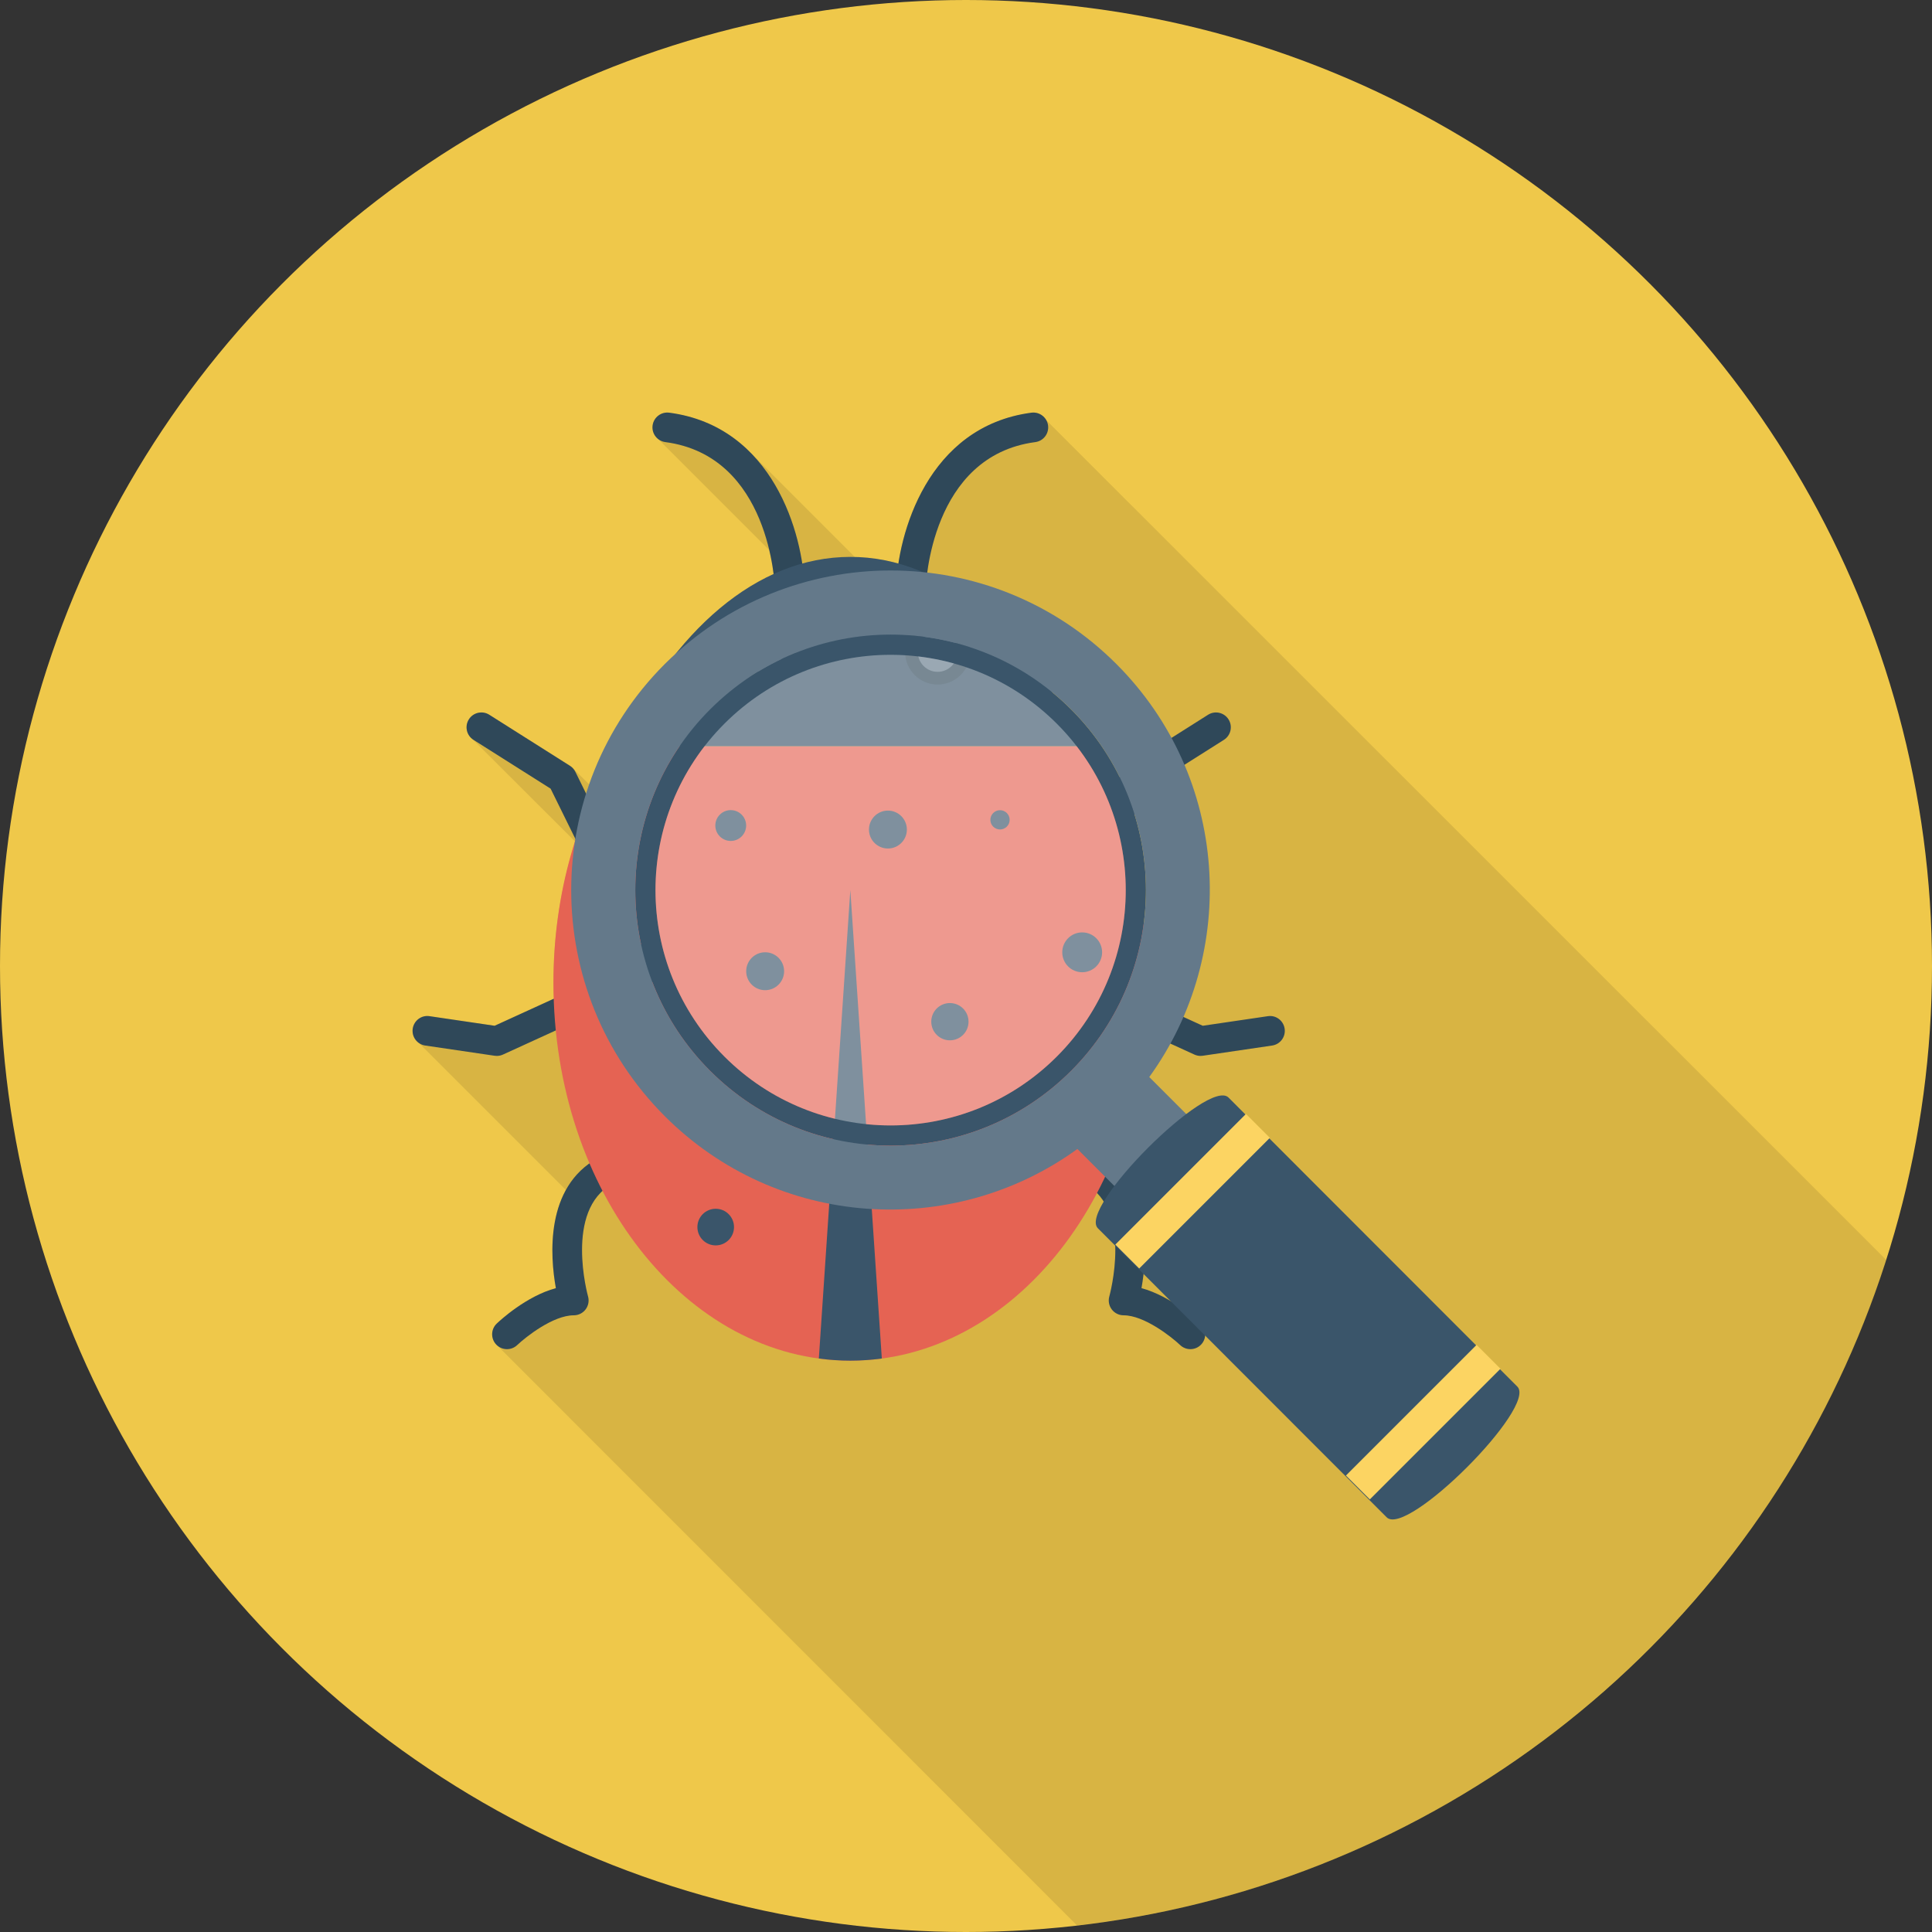 <?xml version="1.0" encoding="iso-8859-1"?>
<!-- Generator: Adobe Illustrator 19.0.0, SVG Export Plug-In . SVG Version: 6.00 Build 0)  -->
<svg xmlns="http://www.w3.org/2000/svg" xmlns:xlink="http://www.w3.org/1999/xlink" version="1.1" id="Capa_1" x="0px" y="0px" viewBox="0 0 384 384" style="enable-background:new 0 0 384 384;" xml:space="preserve">
<rect x="0" y="0" width="384" height="384" fill="#333333" stroke="none"/>
<circle style="fill:#EFC84A;" cx="192" cy="192" r="192"/>
<path style="opacity:0.1;enable-background:new    ;" d="M207.88,83.397L207,82.518c-0.56-0.4-1.28-0.6-2-0.48  c-17.8,2.32-24.68,18.56-26.44,30c-2.84-0.8-5.68-1.28-8.64-1.32l-20.96-20.96c-3.96-3.92-9.16-6.84-15.96-7.72  c-1.6-0.24-3.08,0.92-3.28,2.52c-0.16,1.08,0.28,2.08,1.08,2.721l0.12,0.08l21.96,21.959c0.44,1.841,0.72,3.481,0.88,4.801  c-7.16,3.28-13.8,8.76-19.6,16.04c-0.68,0.64-1.4,1.2-2.04,1.84c-7,7-11.96,15.2-14.96,23.96l-3.24-3.2l-0.04-0.04  c-0.16-0.199-0.36-0.359-0.6-0.519l-16.04-10.12c-1.36-0.88-3.2-0.48-4.04,0.92c-0.68,1.08-0.6,2.4,0.16,3.36l0.04,0.039l0.32,0.32  l20.6,20.561c-2.76,8.68-4.32,18.119-4.32,28.039c0,1.08,0.08,2.121,0.12,3.16l-11.8,5.4l-12.96-1.92c-1.6-0.24-3.08,0.88-3.32,2.52  c-0.12,0.801,0.12,1.56,0.56,2.16l0.64,0.641l29.24,29.24c-3.6,6.52-2.84,14.92-2,19.52c-5.88,1.56-11.08,6.4-11.76,7.04  c-1.16,1.12-1.2,2.96-0.08,4.16l115.428,115.462c75.864-8.687,138.274-61.558,160.846-132.262L208,83.557L207.88,83.397z"/>
<g>
	<path style="fill:#2F4859;" d="M119.304,173.046c0.438,0,0.882-0.098,1.303-0.305c1.458-0.721,2.058-2.489,1.337-3.949   l-7.588-15.393c-0.24-0.487-0.608-0.898-1.066-1.188l-16.036-10.148c-1.376-0.87-3.196-0.46-4.065,0.917   c-0.871,1.376-0.46,3.198,0.915,4.069l15.336,9.703l7.222,14.649C117.174,172.442,118.219,173.046,119.304,173.046z"/>
	<path style="fill:#2F4859;" d="M98.743,209.871c0.42,0,0.838-0.09,1.224-0.266l13.796-6.303c1.481-0.677,2.133-2.426,1.456-3.908   c-0.675-1.48-2.419-2.13-3.904-1.458l-13.004,5.942l-12.935-1.904c-1.615-0.252-3.107,0.876-3.345,2.488   c-0.236,1.611,0.876,3.109,2.486,3.346l13.796,2.031C98.457,209.86,98.599,209.871,98.743,209.871z"/>
	<path style="fill:#2F4859;" d="M100.767,268.156c0.727,0,1.456-0.268,2.026-0.807c1.74-1.647,7.149-5.922,11.25-5.922   c0.925,0,1.796-0.434,2.352-1.173c0.558-0.739,0.734-1.696,0.481-2.586c-0.048-0.167-4.719-17.14,4.782-22.315   c1.429-0.778,1.958-2.568,1.18-3.999c-0.775-1.43-2.568-1.959-3.996-1.18c-10.564,5.752-9.495,19.525-8.358,25.858   c-5.872,1.582-11.074,6.396-11.751,7.04c-1.178,1.121-1.224,2.984-0.106,4.165C99.207,267.847,99.986,268.156,100.767,268.156z"/>
	<path style="fill:#2F4859;" d="M218.061,173.046c-0.438,0-0.882-0.098-1.302-0.305c-1.458-0.721-2.058-2.489-1.337-3.949   l7.588-15.393c0.24-0.487,0.608-0.898,1.067-1.188l16.036-10.148c1.375-0.87,3.196-0.46,4.064,0.917   c0.871,1.376,0.46,3.198-0.915,4.069l-15.336,9.703l-7.222,14.649C220.192,172.442,219.146,173.046,218.061,173.046z"/>
	<path style="fill:#2F4859;" d="M238.622,209.871c-0.42,0-0.838-0.09-1.224-0.266l-13.796-6.303   c-1.481-0.677-2.133-2.426-1.456-3.908c0.675-1.48,2.419-2.13,3.904-1.458l13.004,5.942l12.935-1.904   c1.615-0.252,3.108,0.876,3.345,2.488c0.236,1.611-0.876,3.109-2.486,3.346l-13.796,2.031   C238.908,209.86,238.766,209.871,238.622,209.871z"/>
	<path style="fill:#2F4859;" d="M236.598,268.156c-0.727,0-1.456-0.268-2.026-0.807c-1.74-1.647-7.149-5.922-11.25-5.922   c-0.925,0-1.796-0.434-2.352-1.173c-0.558-0.739-0.735-1.696-0.482-2.586c0.048-0.167,4.719-17.14-4.782-22.315   c-1.429-0.778-1.959-2.568-1.18-3.999c0.775-1.43,2.569-1.959,3.996-1.18c10.564,5.752,9.495,19.525,8.358,25.858   c5.872,1.582,11.074,6.396,11.751,7.04c1.178,1.121,1.224,2.984,0.106,4.165C238.158,267.847,237.379,268.156,236.598,268.156z"/>
	<path style="fill:#2F4859;" d="M181.038,120.069c-0.029,0-0.056-0.001-0.082-0.001c-1.627-0.045-2.908-1.397-2.864-3.024   c0.286-10.922,6.278-32.296,26.911-35.02c1.613-0.21,3.094,0.923,3.307,2.538c0.213,1.615-0.922,3.097-2.536,3.31   c-20.782,2.742-21.76,28.247-21.793,29.332C183.934,118.802,182.626,120.069,181.038,120.069z"/>
	<path style="fill:#2F4859;" d="M156.979,120.071c-1.59,0-2.898-1.268-2.942-2.867l0,0c-0.033-1.085-1.009-26.589-21.791-29.332   c-1.613-0.213-2.749-1.695-2.536-3.31c0.213-1.613,1.7-2.749,3.307-2.538c20.632,2.724,26.625,24.098,26.909,35.02   c0.044,1.628-1.241,2.982-2.868,3.024C157.033,120.071,157.006,120.071,156.979,120.071z"/>
</g>
<path style="fill:#E56353;" d="M123.005,148.314C114.876,161.185,110,177.528,110,195.328c0,41.482,26.419,75.109,59.009,75.109  c32.59,0,59.008-33.628,59.008-75.109c0-17.8-4.875-34.144-13.004-47.015H123.005z"/>
<g>
	<path style="fill:#3A556A;" d="M169.01,110.688c-18.606,0-35.19,14.692-46.004,37.625h92.008   C204.198,125.381,187.615,110.688,169.01,110.688z"/>
	<path style="fill:#3A556A;" d="M162.75,270.013c2.057,0.276,4.145,0.424,6.26,0.424c2.115,0,4.202-0.148,6.259-0.424l-6.259-93.106   L162.75,270.013z"/>
	<circle style="fill:#3A556A;" cx="198.76" cy="162.948" r="1.916"/>
	<circle style="fill:#3A556A;" cx="188.8" cy="203.068" r="3.704"/>
	<circle style="fill:#3A556A;" cx="215.092" cy="189.28" r="3.96"/>
	<circle style="fill:#3A556A;" cx="200.52" cy="229.4" r="5.732"/>
	<circle style="fill:#3A556A;" cx="136.96" cy="221.72" r="3.192"/>
	<circle style="fill:#3A556A;" cx="125.08" cy="192.48" r="5.364"/>
	<circle style="fill:#3A556A;" cx="145.24" cy="164.08" r="3.064"/>
	<circle style="fill:#3A556A;" cx="152.08" cy="193.04" r="3.768"/>
	<circle style="fill:#3A556A;" cx="176.48" cy="164.88" r="3.768"/>
	<circle style="fill:#3A556A;" cx="142.252" cy="243.892" r="3.64"/>
</g>
<circle style="fill:#2F4859;" cx="151.644" cy="129.6" r="6.46"/>
<circle style="fill:#64798A;" cx="151.644" cy="129.6" r="3.932"/>
<circle style="fill:#2F4859;" cx="186.36" cy="129.6" r="6.46"/>
<circle style="fill:#64798A;" cx="186.36" cy="129.6" r="3.932"/>
<path style="fill:#3A556A;" d="M141.132,141.006c-19.818,19.834-19.818,51.99,0,71.824c19.818,19.834,51.95,19.834,71.768,0  c19.818-19.834,19.818-51.991,0-71.824C193.082,121.172,160.95,121.172,141.132,141.006z M210.062,209.989  c-18.25,18.265-47.84,18.265-66.091,0s-18.251-47.878,0-66.142c18.25-18.264,47.84-18.264,66.091,0  C228.312,162.112,228.312,191.724,210.062,209.989z"/>
<path style="opacity:0.35;fill:#FFFFFF;enable-background:new    ;" d="M143.971,143.847c-18.251,18.265-18.25,47.878,0,66.142  s47.84,18.265,66.091,0c18.251-18.265,18.251-47.878,0-66.142C191.811,125.582,162.221,125.582,143.971,143.847z"/>
<path style="fill:#64798A;" d="M221.906,131.994c-24.792-24.811-64.987-24.811-89.779,0c-24.792,24.811-24.792,65.038,0,89.849  c22.354,22.372,57.198,24.5,82.015,6.527l13.657,13.668l14.286-14.297l-13.657-13.669  C246.387,189.236,244.261,154.366,221.906,131.994z M212.9,212.83c-19.818,19.834-51.95,19.834-71.768,0  c-19.818-19.834-19.818-51.991,0-71.824c19.818-19.834,51.95-19.834,71.769,0C232.719,160.84,232.719,192.996,212.9,212.83z"/>
<path style="fill:#3A556A;" d="M218.213,244.131l57.403,57.448c4.014,4.018,29.979-21.967,25.964-25.984l-57.402-57.448  C240.162,214.129,214.198,240.114,218.213,244.131z"/>
<g>
	
		<rect x="218.619" y="233.534" transform="matrix(-0.707 0.707 -0.707 -0.707 572.068 236.699)" style="fill:#FCD462;" width="36.732" height="6.72"/>
	
		<rect x="264.446" y="279.452" transform="matrix(-0.707 0.707 -0.707 -0.707 682.769 282.662)" style="fill:#FCD462;" width="36.732" height="6.72"/>
</g>
<g>
</g>
<g>
</g>
<g>
</g>
<g>
</g>
<g>
</g>
<g>
</g>
<g>
</g>
<g>
</g>
<g>
</g>
<g>
</g>
<g>
</g>
<g>
</g>
<g>
</g>
<g>
</g>
<g>
</g>
</svg>
